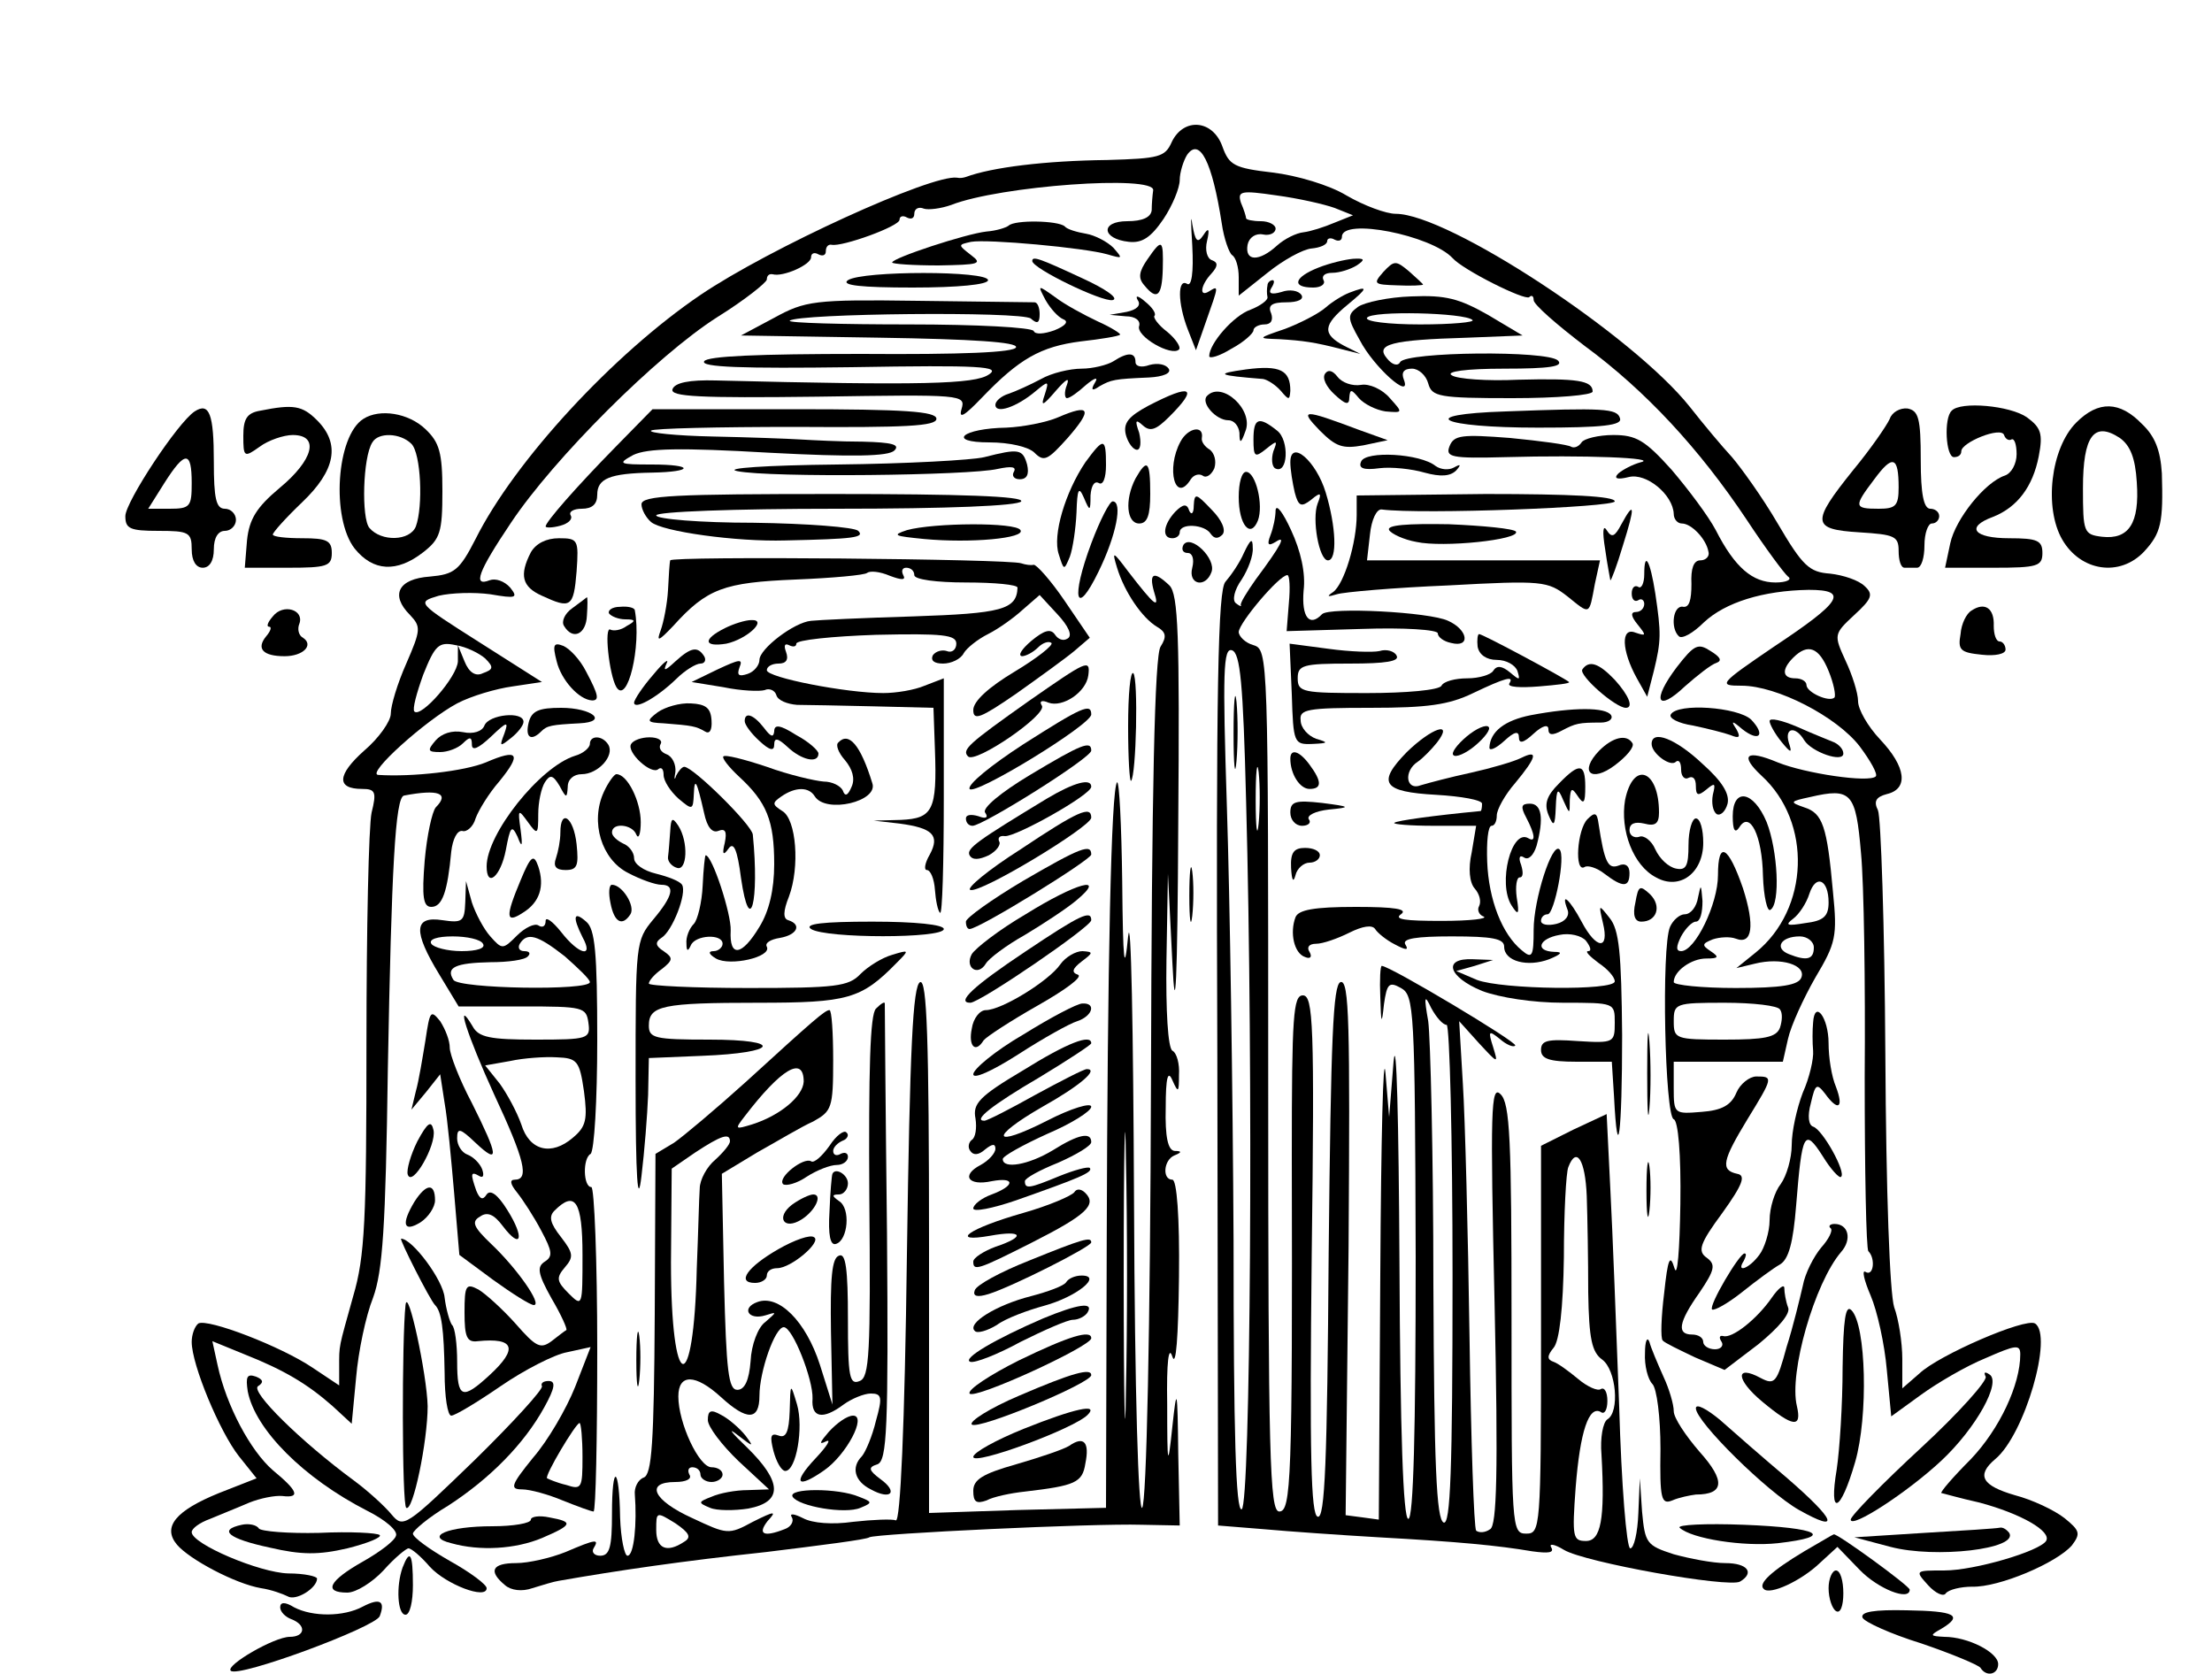 <?xml version="1.0" standalone="no"?>
<!DOCTYPE svg PUBLIC "-//W3C//DTD SVG 20010904//EN"
 "http://www.w3.org/TR/2001/REC-SVG-20010904/DTD/svg10.dtd">
<svg version="1.0" xmlns="http://www.w3.org/2000/svg"
 width="300pt" height="227pt" viewBox="0 0 300 227"
 preserveAspectRatio="xMidYMid meet">
<g transform="translate(0,227) scale(0.1,-0.1)"
fill="#000000" stroke="none">
<path d="M1589 2077 c-9 -20 -17 -22 -87 -24 -85 -1 -157 -10 -192 -23 -3 -1
-8 -2 -12 -1 -34 5 -255 -96 -348 -159 -118 -80 -252 -225 -305 -331 -22 -43
-29 -48 -62 -51 -43 -3 -54 -25 -27 -52 15 -16 15 -20 -5 -66 -12 -27 -21 -57
-21 -68 0 -10 -16 -33 -36 -50 -37 -33 -38 -52 -3 -52 18 0 20 -4 13 -32 -4
-18 -7 -159 -7 -313 0 -239 -2 -289 -18 -343 -20 -72 -19 -65 -19 -97 l0 -24
-36 24 c-43 29 -142 67 -155 60 -5 -4 -9 -15 -9 -25 0 -31 38 -122 64 -155
l24 -30 -51 -20 c-59 -24 -77 -46 -57 -70 17 -20 79 -53 114 -59 14 -2 30 -8
36 -11 11 -7 40 11 40 24 0 3 -17 7 -39 7 -39 1 -131 40 -131 56 0 5 11 13 25
18 14 6 37 15 53 22 15 6 35 10 45 9 25 -3 21 7 -13 35 -30 26 -63 87 -75 143
l-7 32 44 -18 c53 -21 85 -40 119 -70 l26 -24 6 63 c3 35 13 83 23 108 13 36
17 95 20 310 5 272 10 369 22 371 47 9 62 3 43 -16 -5 -6 -12 -38 -15 -72 -4
-50 -2 -63 9 -63 15 0 22 21 27 75 2 17 8 29 15 28 6 -2 15 6 18 17 4 11 18
34 32 50 31 38 26 45 -18 26 -29 -12 -100 -20 -146 -17 -17 1 64 74 107 97 19
10 53 20 75 23 l40 6 -85 54 c-85 54 -85 54 -55 63 17 4 48 5 70 2 35 -6 38
-5 27 9 -8 9 -20 13 -28 10 -23 -9 -16 11 29 78 58 87 198 227 280 279 37 23
67 47 67 51 0 5 3 8 8 7 14 -4 52 13 52 23 0 6 5 7 10 4 6 -3 10 -1 10 4 0 6
3 10 8 9 14 -3 92 25 92 34 0 5 5 6 10 3 6 -3 10 -1 10 5 0 7 6 10 13 7 6 -2
23 0 37 5 66 26 276 41 274 20 -1 -7 -2 -19 -2 -27 -1 -10 -13 -15 -33 -15
-37 0 -35 -24 2 -28 18 -2 30 6 47 31 12 18 22 42 22 53 0 10 5 26 10 34 17
24 34 -9 47 -93 3 -21 10 -40 14 -43 5 -3 9 -16 9 -30 l0 -25 39 31 c21 17 48
32 60 33 11 1 21 5 21 10 0 4 5 5 10 2 6 -3 10 -1 10 4 0 26 121 2 150 -29 14
-16 98 -58 104 -53 3 3 6 2 6 -4 0 -6 31 -33 69 -62 83 -61 156 -140 220 -236
25 -38 51 -73 56 -77 6 -4 -2 -8 -17 -8 -31 0 -55 20 -81 71 -10 19 -37 55
-60 82 -36 40 -48 47 -79 47 -20 0 -40 -5 -43 -10 -4 -6 -10 -8 -14 -6 -4 3
-42 8 -83 12 -65 5 -76 4 -82 -11 -6 -15 2 -17 76 -15 106 3 209 -1 183 -7
-11 -3 -24 -10 -30 -15 -7 -7 -2 -9 14 -5 24 6 60 -24 61 -50 0 -7 5 -13 11
-13 13 0 33 -21 36 -38 2 -6 -3 -12 -11 -12 -9 0 -13 -11 -12 -32 0 -22 -3
-32 -11 -31 -14 3 -18 -29 -6 -40 4 -4 19 4 34 19 29 27 80 43 142 44 55 0 45
-16 -47 -77 -75 -51 -76 -53 -44 -53 48 0 129 -42 160 -82 15 -20 25 -38 22
-41 -9 -9 -96 4 -133 19 -43 18 -52 10 -22 -18 69 -63 65 -181 -8 -240 l-26
-21 25 6 c36 9 70 -2 63 -19 -4 -10 -26 -14 -89 -14 -46 0 -84 4 -84 8 0 15
24 32 44 32 17 0 18 2 6 10 -12 8 -12 10 3 16 9 3 23 4 31 1 23 -9 26 18 10
68 -20 58 -34 66 -34 18 0 -39 -31 -103 -50 -103 -7 0 -7 6 0 20 6 11 15 20
20 20 6 0 9 12 9 28 -2 23 -2 24 -6 5 -2 -13 -10 -23 -18 -23 -7 0 -16 -8 -20
-17 -12 -27 -7 -257 5 -261 6 -2 10 -47 9 -115 -1 -63 -4 -101 -8 -87 -6 20
-9 13 -14 -34 -4 -32 -5 -61 -2 -64 2 -3 23 -13 44 -23 l40 -17 46 35 c28 23
44 42 40 50 -3 8 -5 20 -5 26 0 6 -8 0 -17 -13 -20 -29 -54 -56 -66 -52 -5 1
-6 -2 -2 -8 3 -5 -1 -10 -9 -10 -9 0 -16 5 -16 10 0 6 -7 10 -15 10 -21 0 -19
16 10 57 21 31 22 38 10 47 -13 9 -10 19 21 61 28 39 32 51 20 53 -23 5 -20
18 14 74 35 57 35 58 12 58 -9 0 -22 -10 -27 -22 -7 -17 -20 -24 -47 -26 -37
-3 -38 -3 -38 32 l0 36 74 0 74 0 7 31 c4 18 21 55 37 83 28 47 30 56 24 116
-8 90 -14 107 -39 115 -20 7 -20 8 8 14 56 13 62 6 69 -76 4 -41 6 -178 5
-304 0 -127 2 -233 5 -236 10 -10 7 -35 -4 -28 -5 3 -2 -11 7 -32 9 -21 19
-66 22 -101 l6 -63 40 29 c22 16 61 39 88 50 41 18 47 19 47 5 0 -41 -28 -101
-67 -142 -24 -24 -42 -45 -40 -46 1 0 25 -7 52 -13 56 -15 98 -39 90 -52 -9
-14 -97 -40 -138 -40 -40 0 -40 0 -22 -20 10 -11 21 -16 24 -11 4 5 20 9 36 9
36 -1 114 32 135 56 12 16 11 20 -10 37 -14 11 -44 25 -67 31 -45 13 -53 27
-27 49 40 33 79 168 54 184 -13 8 -131 -43 -157 -68 l-23 -20 0 40 c0 22 -5
54 -11 70 -6 19 -11 155 -12 344 -1 173 -6 321 -10 330 -6 12 -3 18 12 22 30
7 26 37 -9 74 -17 18 -30 41 -30 52 0 11 -8 36 -17 55 -16 35 -16 36 12 62 24
22 26 28 14 39 -8 8 -29 15 -47 17 -28 2 -37 10 -71 68 -21 36 -50 76 -62 90
-13 14 -39 45 -57 68 -77 97 -328 262 -399 262 -13 0 -43 11 -67 25 -23 14
-67 27 -100 31 -52 6 -59 10 -68 35 -13 37 -53 40 -69 6z m221 -89 l25 -10
-25 -10 c-14 -6 -33 -12 -42 -13 -10 -1 -26 -9 -36 -18 -24 -22 -44 -22 -40 1
2 10 11 16 21 14 9 -2 17 2 17 8 0 5 -9 10 -20 10 -11 0 -20 2 -20 4 0 2 -3
12 -7 21 -5 16 0 17 48 10 30 -4 65 -12 79 -17z m-1152 -611 c12 -12 11 -15
-3 -20 -10 -5 -19 1 -25 16 l-9 22 0 -22 c-1 -21 -50 -77 -59 -68 -3 3 3 25
12 50 16 40 21 45 44 40 14 -2 32 -11 40 -18z m1822 -17 c7 -17 10 -33 8 -36
-7 -7 -38 7 -38 17 0 5 -7 9 -15 9 -18 0 -19 12 -3 28 20 20 35 14 48 -18z m0
-314 c0 -19 -7 -25 -32 -28 -24 -4 -28 -3 -16 6 8 6 18 21 22 34 9 27 26 19
26 -12z m-20 -61 c0 -16 -9 -19 -34 -9 -20 8 -11 24 15 24 10 0 19 -7 19 -15z
m-46 -84 c4 -5 3 -16 0 -25 -5 -13 -21 -16 -75 -16 -67 0 -69 1 -69 25 0 24 2
25 69 25 39 0 72 -4 75 -9z"/>
<path d="M1617 1937 c2 -37 -1 -56 -7 -52 -13 8 -13 -26 1 -62 l11 -28 14 40
c17 48 17 48 4 40 -14 -9 -12 8 3 24 9 10 9 15 1 18 -7 2 -10 14 -7 26 4 17 2
19 -5 8 -8 -12 -11 -8 -15 15 -2 16 -2 3 0 -29z"/>
<path d="M1368 1964 c-4 -3 -17 -7 -30 -8 -28 -3 -128 -36 -128 -42 0 -2 28
-4 63 -4 55 1 60 2 44 14 -18 14 -18 14 0 18 22 4 154 -8 185 -17 21 -6 21 -6
8 9 -8 8 -25 17 -37 19 -12 2 -26 6 -29 10 -9 8 -68 9 -76 1z"/>
<path d="M1556 1918 c-11 -16 -13 -25 -4 -35 17 -21 24 -15 25 22 1 41 -1 42
-21 13z"/>
<path d="M1400 1916 c0 -10 95 -56 109 -53 9 2 -9 15 -42 30 -58 27 -67 30
-67 23z"/>
<path d="M1788 1907 c-33 -13 -37 -27 -7 -27 11 0 17 5 14 10 -3 6 2 10 12 10
10 0 25 5 33 10 12 8 11 10 -5 9 -11 -1 -32 -6 -47 -12z"/>
<path d="M1876 1901 c-14 -16 -13 -17 19 -18 19 -1 35 0 35 1 0 1 -9 9 -19 18
-18 15 -20 15 -35 -1z"/>
<path d="M1150 1890 c-10 -7 18 -10 88 -10 61 0 102 4 102 10 0 13 -170 13
-190 0z"/>
<path d="M1719 1883 c-1 -5 -1 -11 0 -16 1 -4 -10 -12 -23 -17 -23 -8 -56 -46
-56 -63 0 -4 14 0 30 10 17 9 30 21 30 25 0 4 7 8 15 8 9 0 12 6 9 15 -5 11 1
15 21 15 15 0 24 4 20 10 -4 6 -16 8 -27 4 -14 -4 -18 -2 -14 5 4 6 5 11 2 11
-3 0 -7 -3 -7 -7z"/>
<path d="M1418 1863 c7 -12 17 -23 24 -26 8 -3 3 -9 -12 -15 -14 -5 -26 -6
-28 -1 -2 5 -78 9 -169 9 -92 0 -164 2 -162 5 11 10 314 13 327 3 9 -8 12 -6
12 6 0 9 -3 16 -7 16 -5 0 -75 1 -158 2 -141 2 -153 0 -195 -23 l-45 -24 188
-3 c127 -2 187 -6 185 -13 -2 -7 -73 -10 -210 -9 -140 0 -209 -3 -213 -10 -5
-8 52 -10 200 -8 176 3 203 1 186 -10 -19 -13 -90 -15 -370 -8 -36 1 -56 -3
-59 -12 -3 -10 36 -12 197 -10 197 3 201 3 195 -17 -4 -14 4 -9 28 16 50 52
79 69 134 76 27 3 51 7 53 9 2 1 -12 10 -30 18 -19 9 -45 23 -58 33 -24 17
-24 17 -13 -4z"/>
<path d="M1830 1873 c-8 -3 -23 -12 -32 -20 -9 -8 -34 -21 -55 -29 -38 -13
-38 -13 -8 -14 32 -2 48 -4 86 -14 l24 -6 -22 11 c-30 16 -29 28 5 56 28 23
28 26 2 16z"/>
<path d="M1543 1863 c5 -7 -1 -13 -15 -16 l-23 -4 22 -2 c13 0 20 -6 18 -13
-5 -14 44 -42 54 -32 3 3 -4 14 -16 24 -12 9 -20 20 -17 22 2 3 -3 11 -13 19
-9 8 -14 9 -10 2z"/>
<path d="M1842 1854 c-15 -11 -15 -15 2 -45 19 -37 71 -83 60 -54 -4 10 0 15
11 15 9 0 19 -9 22 -20 5 -18 14 -20 114 -20 60 0 109 4 109 9 0 15 -21 18
-101 16 -42 -2 -83 1 -90 6 -9 5 19 9 71 9 62 0 81 3 73 11 -14 14 -205 12
-214 -2 -3 -6 -11 -4 -18 5 -16 19 5 25 109 28 l75 3 -47 28 c-39 22 -57 27
-104 25 -31 -1 -63 -8 -72 -14z m155 -18 c4 -3 -28 -6 -71 -6 -43 0 -75 4 -72
9 6 10 133 7 143 -3z"/>
<path d="M1510 1780 c-8 -5 -28 -10 -43 -10 -16 0 -41 -6 -55 -14 -15 -8 -35
-17 -44 -20 -10 -3 -18 -10 -18 -15 0 -13 29 -3 54 18 18 15 19 15 13 -4 -6
-17 -3 -16 15 5 14 16 19 19 15 8 -4 -10 -3 -18 0 -18 4 0 15 8 26 18 12 10
17 11 12 3 -6 -10 -4 -12 6 -5 16 9 20 10 67 12 20 1 31 6 27 12 -4 6 -15 8
-26 5 -11 -4 -19 -2 -19 4 0 13 -10 14 -30 1z"/>
<path d="M1690 1769 c-43 -6 -39 -8 23 -13 6 -1 17 -8 24 -16 11 -13 12 -13
13 0 0 28 -14 35 -60 29z"/>
<path d="M1797 1763 c-4 -6 2 -18 13 -28 15 -14 20 -15 20 -4 1 12 3 11 13 -1
7 -8 23 -16 36 -18 24 -2 24 -2 6 18 -10 12 -28 20 -39 18 -12 -2 -26 3 -32
11 -7 9 -13 10 -17 4z"/>
<path d="M1558 1720 c-28 -15 -35 -24 -31 -40 3 -11 10 -20 15 -20 5 0 6 10 3
23 -6 17 -5 19 5 10 10 -9 18 -6 36 12 40 40 30 45 -28 15z"/>
<path d="M1637 1733 c-9 -9 12 -33 29 -33 8 0 14 -8 15 -17 0 -15 2 -15 8 2
12 29 -32 69 -52 48z"/>
<path d="M264 1712 c-23 -15 -94 -123 -94 -142 0 -17 6 -20 45 -20 41 0 45 -2
45 -25 0 -16 6 -25 15 -25 9 0 15 9 15 25 0 16 6 25 15 25 8 0 15 7 15 15 0 8
-7 15 -15 15 -12 0 -15 14 -15 64 0 64 -6 81 -26 68z m-4 -97 c0 -32 -2 -35
-30 -35 l-29 0 22 35 c28 44 37 44 37 0z"/>
<path d="M353 1713 c-18 -3 -23 -11 -23 -34 0 -29 1 -30 22 -15 12 9 33 16 45
16 37 0 28 -34 -18 -72 -31 -26 -41 -42 -44 -71 l-3 -37 59 0 c52 0 59 2 59
20 0 17 -7 20 -40 20 -22 0 -40 2 -40 5 0 3 18 23 40 44 45 43 52 79 20 111
-20 20 -32 22 -77 13z"/>
<path d="M835 1664 c-54 -55 -95 -102 -95 -108 0 -2 9 -2 20 1 11 3 17 9 14
14 -3 5 4 9 15 9 14 0 21 6 21 19 0 22 17 29 74 30 57 1 58 11 0 11 -45 0 -47
1 -25 13 19 9 63 10 184 3 114 -6 162 -5 170 3 8 8 -3 11 -43 12 -30 0 -68 2
-85 3 -16 1 -70 3 -119 4 -49 1 -87 5 -83 8 3 3 91 5 196 5 149 -1 191 1 191
11 0 10 -43 13 -192 13 l-193 0 -50 -51z"/>
<path d="M1435 1704 c-16 -7 -48 -13 -70 -14 -60 -1 -82 -20 -23 -20 27 0 53
-6 61 -14 13 -13 18 -10 45 20 34 39 31 47 -13 28z"/>
<path d="M2042 1712 c-125 -4 -90 -22 44 -22 88 0 115 3 111 13 -4 13 -22 14
-155 9z"/>
<path d="M2563 1702 c-4 -9 -26 -41 -50 -70 -57 -71 -56 -80 9 -84 47 -3 53
-5 53 -25 0 -13 3 -23 8 -23 4 0 12 0 17 0 6 0 10 14 10 30 0 17 5 30 10 30 6
0 10 5 10 10 0 6 -6 10 -12 10 -9 0 -13 20 -13 66 0 57 -3 67 -18 70 -10 1
-21 -5 -24 -14z m12 -93 c0 -25 -4 -29 -27 -29 -34 0 -34 3 -6 40 25 34 33 31
33 -11z"/>
<path d="M2647 1713 c-11 -10 -8 -63 3 -63 6 0 10 3 10 8 0 12 54 34 58 22 2
-6 7 -8 10 -6 4 2 7 -7 7 -20 0 -13 -7 -26 -16 -29 -27 -9 -67 -59 -74 -92
l-7 -33 66 0 c59 0 66 2 66 20 0 17 -7 20 -45 20 -48 0 -60 15 -22 29 33 13
54 41 62 82 6 31 3 39 -16 53 -23 16 -90 22 -102 9z"/>
<path d="M2816 1697 c-35 -35 -44 -116 -19 -159 25 -43 78 -51 111 -16 23 25
26 39 24 106 -2 31 -9 50 -27 67 -30 31 -59 32 -89 2z m82 -81 c4 -56 -11 -78
-47 -74 -25 3 -26 6 -26 66 0 71 15 91 50 68 14 -10 21 -27 23 -60z"/>
<path d="M493 1702 c-37 -23 -44 -135 -12 -176 25 -31 57 -33 93 -5 23 18 26
27 26 83 0 52 -4 66 -23 84 -23 22 -62 28 -84 14z m65 -34 c13 -13 16 -85 6
-112 -8 -20 -47 -21 -63 -2 -11 13 -9 96 4 116 8 14 38 13 53 -2z"/>
<path d="M1790 1686 c22 -22 31 -25 59 -20 l33 7 -39 14 c-77 29 -81 28 -53
-1z"/>
<path d="M1700 1674 c0 -24 2 -25 17 -13 15 12 16 12 10 -3 -3 -10 -2 -20 2
-23 18 -10 20 38 3 51 -25 20 -32 17 -32 -12z"/>
<path d="M1601 1671 c-20 -37 -7 -85 14 -51 4 6 11 8 16 5 5 -4 12 1 16 10 3
10 0 20 -6 25 -7 4 -12 11 -11 16 3 18 -19 14 -29 -5z"/>
<path d="M1472 1643 c-27 -40 -45 -99 -36 -125 7 -22 7 -22 15 -3 4 11 8 38 9
60 1 32 3 36 10 20 8 -19 9 -19 9 3 1 13 5 20 11 17 6 -4 10 7 10 24 0 38 -3
38 -28 4z"/>
<path d="M1335 1650 c-16 -4 -106 -9 -200 -10 -95 -1 -155 -5 -135 -9 44 -9
315 -6 353 3 19 4 26 3 22 -4 -3 -5 0 -10 8 -10 10 0 13 7 10 20 -6 21 -11 22
-58 10z"/>
<path d="M1750 1643 c0 -10 3 -28 6 -41 5 -19 9 -20 22 -10 13 11 15 10 9 -5
-8 -21 2 -77 14 -77 13 0 11 46 -3 92 -13 43 -48 73 -48 41z"/>
<path d="M1846 1644 c-4 -9 3 -12 25 -9 16 2 44 -1 61 -6 22 -6 35 -5 43 3 7
8 6 9 -3 4 -7 -4 -18 -3 -25 2 -21 17 -95 21 -101 6z"/>
<path d="M1540 1621 c-15 -29 -12 -61 5 -61 11 0 15 11 15 40 0 45 -4 49 -20
21z"/>
<path d="M1680 1596 c0 -38 16 -57 26 -32 8 21 -3 66 -16 66 -6 0 -10 -15 -10
-34z"/>
<path d="M870 1586 c0 -7 6 -18 13 -24 15 -13 116 -27 182 -25 94 2 108 4 99
13 -5 5 -69 10 -142 11 -72 0 -132 5 -132 10 0 5 105 9 244 9 153 0 247 4 251
10 4 7 -83 10 -254 10 -215 0 -261 -2 -261 -14z"/>
<path d="M1619 1584 c0 -10 -3 -13 -6 -7 -3 10 -8 10 -19 -1 -16 -17 -19 -36
-4 -36 6 0 10 4 10 8 0 13 34 11 42 -2 5 -7 10 -7 16 -1 5 6 -1 20 -15 34 -21
22 -23 23 -24 5z"/>
<path d="M1840 1572 c0 -38 -17 -94 -32 -105 -9 -6 -8 -7 5 -3 9 3 78 9 151
12 128 7 135 6 162 -15 31 -25 29 -26 37 17 l7 32 -158 0 -158 0 4 35 c2 20 9
35 16 34 54 -7 316 3 316 11 0 7 -60 10 -175 10 l-175 -2 0 -26z"/>
<path d="M1480 1533 c-28 -75 -21 -102 10 -38 24 49 33 95 19 95 -4 0 -17 -25
-29 -57z"/>
<path d="M1730 1578 c0 -9 -3 -24 -7 -34 -5 -13 -3 -15 7 -9 15 10 8 -4 -27
-51 -12 -17 -22 -33 -20 -35 1 -2 -2 -1 -7 3 -5 4 -2 18 8 32 9 14 16 33 15
43 0 14 -3 12 -12 -7 -6 -14 -18 -31 -25 -39 -10 -11 -13 -136 -11 -646 l1
-634 62 -5 c33 -3 104 -8 156 -11 108 -6 161 -11 208 -19 22 -3 30 -2 26 5 -4
6 4 5 17 -3 28 -17 224 -52 239 -43 20 12 10 25 -20 25 -17 0 -48 6 -70 12
-37 12 -39 15 -43 58 l-3 45 -2 -47 c-1 -27 -6 -48 -11 -48 -5 0 -12 87 -15
192 -4 106 -9 239 -12 295 l-5 102 -45 -21 -44 -22 0 -263 c0 -256 -1 -263
-20 -263 -20 0 -20 7 -20 291 0 243 -2 293 -15 305 -13 13 -14 -20 -8 -284 5
-230 3 -301 -6 -306 -7 -5 -15 -5 -19 -2 -3 4 -7 122 -9 264 -2 141 -6 295 -9
342 l-5 85 27 -30 c26 -28 26 -28 19 -5 -7 22 -6 23 9 11 9 -8 19 -12 21 -9 4
4 -170 108 -181 108 -2 0 -3 -19 -2 -42 1 -37 2 -39 5 -10 4 28 7 31 23 22 18
-10 19 -28 20 -365 0 -236 -3 -355 -10 -355 -7 0 -11 119 -12 348 -1 191 -4
313 -8 272 l-6 -75 -5 60 c-3 33 -6 -90 -7 -273 l-2 -333 -22 3 -23 3 4 364
c2 301 1 363 -11 359 -10 -4 -13 -74 -16 -367 -2 -283 -5 -362 -15 -358 -9 3
-11 82 -8 355 4 313 2 352 -12 352 -13 0 -15 -27 -15 -217 1 -441 -1 -483 -17
-483 -13 0 -15 72 -15 584 0 576 0 585 -20 591 -11 3 -20 12 -20 18 1 13 55
77 66 77 3 0 4 -17 2 -38 l-3 -38 102 3 c57 2 103 -1 103 -6 0 -5 8 -11 18
-13 27 -7 23 18 -4 30 -25 12 -161 19 -171 9 -17 -18 -28 -4 -25 32 3 24 -4
54 -17 82 -11 24 -20 36 -21 27z m-40 -394 c10 -367 6 -957 -6 -961 -8 -3 -11
104 -11 364 -1 202 -5 466 -9 587 -6 186 -5 218 7 214 11 -4 15 -44 19 -204z
m17 -31 c-2 -21 -4 -6 -4 32 0 39 2 55 4 38 2 -18 2 -50 0 -70z m255 -273 c4
0 8 -153 8 -340 0 -267 -3 -338 -12 -335 -10 4 -13 79 -14 323 0 174 -4 335
-7 357 -6 34 -5 37 4 18 7 -13 16 -23 21 -23z m190 -232 c1 -29 2 -88 2 -131
1 -63 5 -81 19 -91 19 -14 24 -71 7 -81 -6 -4 -10 -25 -8 -48 5 -88 -1 -117
-21 -117 -18 0 -19 5 -14 73 6 76 18 111 34 102 5 -4 9 3 9 15 0 12 -4 19 -9
16 -4 -3 -18 3 -31 14 -12 10 -27 21 -33 23 -9 3 -9 8 0 19 8 9 13 54 14 123
0 60 3 115 6 122 11 29 23 10 25 -39z"/>
<path d="M1673 1275 c0 -44 2 -61 4 -37 2 23 2 59 0 80 -2 20 -4 1 -4 -43z"/>
<path d="M2199 1559 c-9 -17 -13 -19 -20 -8 -5 8 -6 -2 -2 -26 3 -22 7 -41 7
-42 1 -1 9 20 17 47 17 54 16 62 -2 29z"/>
<path d="M1230 1551 c-21 -7 -17 -8 23 -12 64 -6 138 1 131 12 -6 11 -118 10
-154 0z"/>
<path d="M1884 1551 c3 -5 20 -13 37 -16 36 -8 141 3 135 14 -3 4 -44 8 -91
10 -56 1 -85 -1 -81 -8z"/>
<path d="M720 1521 c-16 -31 -12 -47 15 -59 39 -18 43 -16 47 33 3 43 2 45
-24 45 -17 0 -31 -7 -38 -19z"/>
<path d="M1605 1531 c-3 -6 -1 -11 6 -11 6 0 9 -8 6 -20 -6 -23 18 -28 26 -6
7 18 -28 52 -38 37z"/>
<path d="M909 1510 c-1 -3 -2 -21 -3 -40 -1 -19 -6 -44 -10 -55 -6 -16 -3 -15
17 6 46 51 69 59 166 63 50 2 94 6 97 9 4 3 17 2 31 -4 16 -6 22 -6 18 1 -3 6
-1 10 4 10 6 0 11 -4 11 -10 0 -6 30 -10 70 -10 39 0 70 -3 70 -7 -1 -30 -22
-35 -141 -39 -68 -2 -131 -5 -139 -6 -23 -2 -70 -38 -70 -53 0 -7 -7 -16 -16
-19 -12 -4 -15 -2 -11 9 5 12 0 11 -30 -3 l-35 -17 43 -7 c24 -5 49 -6 56 -4
6 3 14 0 16 -7 2 -7 15 -12 28 -13 13 0 60 -1 104 -2 l81 -2 2 -57 c3 -82 -3
-93 -46 -95 l-37 -1 35 -4 c45 -6 55 -16 41 -42 -7 -12 -8 -21 -4 -21 5 0 10
-12 11 -27 1 -14 4 -29 7 -31 3 -3 5 67 5 156 l0 162 -26 -10 c-14 -6 -39 -10
-56 -10 -50 0 -158 21 -158 31 0 5 7 9 16 9 10 0 14 5 10 16 -3 8 -2 12 4 9 6
-3 10 -2 10 2 0 5 49 10 108 12 91 2 109 0 109 -12 0 -8 -6 -13 -13 -10 -6 2
-15 0 -19 -6 -3 -7 2 -11 14 -11 11 0 24 6 28 14 4 7 19 19 33 26 14 7 35 22
47 33 l23 20 24 -26 c15 -16 21 -29 14 -33 -6 -4 -13 -1 -17 5 -6 9 -15 6 -32
-8 -13 -11 -19 -20 -13 -21 5 0 15 5 22 12 6 6 14 9 18 6 3 -3 -20 -21 -50
-39 -35 -21 -56 -40 -56 -52 0 -15 10 -11 58 22 31 22 67 48 79 58 l21 18 -34
50 c-19 28 -38 49 -42 49 -4 -1 -11 0 -17 2 -16 6 -475 10 -476 4z"/>
<path d="M1515 1500 c10 -33 34 -68 54 -80 12 -7 14 -13 5 -27 -8 -12 -12
-194 -13 -588 -1 -338 -6 -574 -12 -580 -5 -5 -10 151 -11 415 -1 234 -4 396
-8 360 -5 -52 -7 -37 -8 74 -1 77 -4 137 -7 135 -8 -9 -13 -245 -14 -619 l-1
-365 -120 -3 -120 -4 0 362 c0 285 -3 361 -12 358 -10 -4 -14 -90 -18 -369 -3
-236 -9 -363 -15 -361 -5 2 -31 1 -58 -2 -28 -4 -55 -2 -68 5 -12 6 -19 7 -15
1 3 -5 -1 -13 -10 -16 -28 -11 -37 -7 -23 11 13 14 10 14 -20 -1 -33 -18 -35
-17 -82 5 -53 24 -65 49 -23 49 14 0 23 4 19 10 -3 6 -1 10 4 10 6 0 11 -4 11
-10 0 -5 7 -10 15 -10 8 0 15 5 15 10 0 6 -7 10 -15 10 -17 0 -45 60 -45 96 0
31 23 31 58 -1 35 -32 52 -32 52 2 0 33 21 93 33 93 12 0 40 -71 39 -97 -2
-26 14 -29 42 -8 11 8 28 15 37 15 15 0 16 -5 7 -37 -5 -21 -14 -42 -19 -48
-15 -15 -10 -34 12 -45 27 -15 38 -4 13 14 -16 12 -17 16 -4 20 13 5 15 48 13
313 -2 169 -3 309 -3 312 0 3 -5 0 -12 -7 -8 -8 -10 -81 -9 -255 2 -214 0
-245 -13 -250 -14 -6 -16 6 -16 84 0 68 -3 90 -12 86 -10 -3 -12 -31 -11 -103
l2 -99 -17 54 c-19 59 -56 96 -85 85 -22 -8 -12 -25 11 -18 16 5 16 5 0 -9
-10 -7 -19 -31 -20 -53 -2 -26 -8 -39 -18 -39 -12 0 -15 25 -18 146 l-3 147
48 29 c27 15 60 35 76 42 25 14 27 18 27 83 0 37 -2 68 -5 68 -6 0 -21 -13
-113 -97 -41 -37 -85 -74 -98 -83 l-25 -15 -1 -217 c-1 -176 -4 -218 -15 -222
-8 -3 -13 -14 -12 -23 3 -39 -1 -83 -10 -83 -4 0 -9 23 -10 52 -1 70 -11 75
-11 5 0 -45 -3 -57 -16 -57 -8 0 -12 5 -9 10 8 13 4 13 -38 -5 -20 -8 -50 -15
-67 -15 -33 0 -38 -11 -15 -30 8 -7 23 -9 37 -4 13 4 29 9 36 10 80 14 169 27
281 39 73 9 137 17 140 20 10 5 303 19 369 17 l52 -1 -2 97 c-1 90 -2 93 -8
37 -6 -57 -7 -55 -7 30 -1 58 2 81 7 65 5 -15 8 26 9 108 1 82 -3 132 -9 132
-14 0 -12 27 3 33 10 4 10 6 0 6 -9 1 -13 19 -12 59 0 41 3 51 9 37 8 -18 9
-17 9 7 1 15 -3 30 -9 33 -6 4 -9 54 -8 123 l2 117 6 -120 c4 -85 7 -29 8 188
2 256 0 311 -12 323 -21 20 -28 17 -21 -8 8 -25 2 -21 -35 27 -21 28 -22 28
-15 5z m12 -1117 c-1 -87 -3 -16 -3 157 0 173 2 244 3 158 2 -87 2 -229 0
-315z m-437 420 c-1 -20 -32 -46 -70 -58 -23 -7 -24 -7 -10 11 49 64 80 83 80
47z m-100 -81 c0 -4 -9 -15 -20 -25 -11 -9 -21 -27 -21 -39 -1 -13 -2 -61 -4
-108 -4 -178 -35 -171 -35 8 l1 127 32 22 c35 23 47 27 47 15z m-62 -543 c-24
-16 -38 -9 -38 16 0 25 0 25 26 9 19 -13 22 -19 12 -25z"/>
<path d="M2230 1491 c0 -12 -4 -20 -8 -17 -5 3 -9 -1 -9 -9 0 -8 4 -12 9 -9 4
3 8 0 8 -5 0 -6 -5 -11 -11 -11 -8 0 -7 -6 2 -17 12 -15 12 -16 -3 -11 -20 8
-19 -24 2 -62 l14 -25 9 35 c10 41 10 51 2 105 -7 45 -15 59 -15 26z"/>
<path d="M776 1445 c-10 -7 -15 -18 -11 -24 12 -20 30 -11 31 14 1 14 1 25 0
25 0 0 -9 -7 -20 -15z"/>
<path d="M370 1434 c-7 -8 -9 -14 -5 -14 4 0 2 -6 -4 -13 -14 -17 -4 -27 25
-27 25 0 40 15 25 25 -6 3 -8 12 -5 19 7 19 -22 28 -36 10z"/>
<path d="M826 1438 c3 -4 13 -8 22 -8 14 0 15 -2 2 -9 -8 -6 -18 -7 -22 -5 -9
6 -2 -61 8 -78 15 -24 34 55 25 104 0 4 -10 6 -20 5 -11 0 -17 -5 -15 -9z"/>
<path d="M2674 1442 c-7 -4 -14 -18 -15 -32 -4 -22 0 -25 29 -28 18 -2 32 1
32 7 0 6 -4 11 -8 11 -5 0 -8 10 -8 21 1 24 -12 33 -30 21z"/>
<path d="M983 1418 c-30 -15 -29 -26 2 -21 28 6 57 33 34 32 -8 0 -24 -5 -36
-11z"/>
<path d="M2004 1393 c2 -11 12 -18 26 -18 13 0 25 -7 28 -15 4 -13 3 -13 -10
-2 -11 9 -18 10 -23 2 -3 -5 -19 -10 -35 -10 -16 0 -32 -4 -35 -10 -3 -6 -48
-10 -101 -10 -87 0 -94 1 -94 20 0 18 7 20 71 20 48 0 68 3 63 11 -3 6 -14 9
-23 6 -9 -2 -40 -1 -69 3 l-53 7 3 -69 c2 -66 3 -68 28 -67 22 1 22 2 5 7 -11
4 -21 15 -21 25 -2 15 9 17 95 17 77 0 106 4 139 20 44 21 56 24 49 13 -3 -5
15 -6 40 -4 24 2 43 4 41 6 -7 6 -117 65 -122 65 -2 0 -3 -8 -2 -17z"/>
<path d="M755 1373 c6 -25 30 -52 48 -53 10 0 9 7 -8 39 -8 16 -22 31 -31 35
-13 5 -15 2 -9 -21z"/>
<path d="M2274 1365 c-34 -45 -27 -62 11 -26 17 15 36 30 43 32 8 3 5 8 -8 16
-17 11 -22 9 -46 -22z"/>
<path d="M916 1373 c-14 -13 -17 -14 -12 -3 4 8 -4 2 -18 -15 -14 -16 -26 -34
-26 -38 0 -10 30 6 57 32 12 12 27 21 33 21 6 0 8 5 5 10 -9 14 -18 12 -39 -7z"/>
<path d="M1395 1319 c-82 -58 -91 -66 -82 -75 10 -10 108 57 100 69 -4 6 0 8
9 4 19 -7 51 14 54 37 3 23 -2 20 -81 -35z"/>
<path d="M2146 1362 c-5 -8 45 -52 59 -52 11 0 4 17 -15 38 -22 23 -35 27 -44
14z"/>
<path d="M1530 1285 c0 -43 2 -76 4 -74 7 7 10 139 3 146 -4 3 -7 -29 -7 -72z"/>
<path d="M892 1304 c-16 -12 -15 -14 8 -15 39 -3 44 -4 56 -11 6 -4 10 1 9 15
-1 17 -8 22 -28 23 -15 1 -35 -5 -45 -12z"/>
<path d="M717 1290 c-5 -20 3 -26 17 -12 8 8 14 9 52 11 40 2 17 21 -25 21
-30 0 -40 -4 -44 -20z"/>
<path d="M1387 1260 c-43 -28 -75 -54 -72 -60 6 -10 165 87 165 101 0 16 -13
10 -93 -41z"/>
<path d="M2076 1300 c-35 -7 -55 -22 -56 -44 0 -5 9 -1 20 9 14 13 20 14 20 5
0 -9 6 -8 20 5 12 11 20 13 20 6 0 -8 5 -9 18 -2 19 10 23 11 53 11 11 0 17 5
14 10 -7 11 -51 11 -109 0z"/>
<path d="M2266 1301 c-3 -5 10 -12 30 -15 19 -4 43 -10 51 -13 12 -5 14 -3 8
8 -8 12 -6 12 8 0 23 -18 32 -8 12 13 -18 17 -100 23 -109 7z"/>
<path d="M657 1286 c-3 -8 -15 -12 -29 -9 -15 3 -29 -2 -37 -11 -12 -14 -11
-16 6 -16 10 0 24 5 31 12 9 9 12 9 12 -2 0 -9 9 -5 26 11 22 21 24 21 18 4
-7 -18 -6 -18 9 -6 9 7 17 17 17 22 0 15 -47 10 -53 -5z"/>
<path d="M1010 1292 c0 -5 9 -17 20 -27 14 -13 20 -14 20 -5 0 10 5 9 18 -3
19 -18 42 -23 42 -9 0 4 -13 16 -30 25 -22 14 -30 15 -30 5 -1 -9 -5 -7 -14 5
-14 18 -26 22 -26 9z"/>
<path d="M2400 1292 c0 -4 7 -17 16 -28 13 -16 15 -16 10 -1 -6 20 9 23 21 3
10 -16 53 -31 53 -18 0 6 -6 12 -12 15 -7 3 -30 12 -50 21 -21 9 -38 13 -38 8z"/>
<path d="M1989 1271 c-13 -11 -21 -22 -18 -25 3 -4 17 2 30 13 13 11 21 22 18
25 -3 4 -17 -2 -30 -13z"/>
<path d="M1908 1250 c-41 -42 -33 -54 40 -58 34 -2 62 -7 62 -12 0 -6 -1 -10
-2 -10 -63 -6 -114 -13 -117 -16 -2 -2 22 -4 53 -4 l58 0 -6 -36 c-5 -22 -3
-41 4 -49 7 -8 9 -18 6 -24 -3 -5 0 -12 6 -14 7 -3 -18 -6 -57 -6 -49 0 -65 2
-55 9 10 7 -8 10 -61 10 -57 0 -78 -4 -82 -14 -8 -21 -2 -49 13 -54 7 -3 10 0
6 7 -4 6 -1 11 9 11 9 0 29 7 45 15 18 9 31 11 35 5 3 -5 15 -15 27 -21 15 -8
19 -8 14 0 -5 8 15 11 63 11 55 0 71 -3 71 -14 0 -20 32 -28 61 -17 17 7 19
10 7 10 -27 1 -21 18 7 23 14 3 30 -1 36 -8 6 -8 8 -14 3 -14 -5 0 2 -7 14
-16 12 -8 22 -19 22 -25 0 -13 -153 -11 -187 2 l-28 12 25 7 25 8 -27 1 c-42
2 -34 -24 12 -43 24 -9 69 -16 110 -16 70 0 70 0 70 -27 0 -27 -1 -28 -50 -25
-41 3 -50 1 -50 -12 0 -12 11 -16 48 -16 l48 0 3 -47 c5 -98 11 -51 11 83 -1
112 -4 143 -17 159 -15 19 -15 19 -9 -7 9 -37 -9 -36 -29 2 -16 30 -29 42 -19
16 3 -8 -3 -16 -15 -19 -12 -3 -21 -1 -21 4 0 5 4 9 9 9 9 0 25 80 16 88 -10
10 -35 -68 -35 -109 0 -36 -2 -40 -16 -28 -27 22 -45 69 -47 120 -1 27 1 49 6
49 4 0 7 6 7 14 0 8 11 28 25 44 29 35 32 46 8 34 -10 -5 -41 -14 -68 -20 -28
-6 -58 -14 -68 -17 -20 -8 -24 19 -4 32 6 4 18 16 26 26 23 30 -7 20 -41 -13z"/>
<path d="M800 1261 c0 -5 -9 -13 -20 -16 -48 -15 -120 -106 -120 -150 0 -30
19 -14 26 22 6 32 8 35 16 18 6 -16 7 -13 4 10 -4 28 -3 28 10 10 13 -18 14
-17 14 11 0 16 4 35 9 43 7 11 11 10 20 -5 9 -17 10 -17 11 -1 0 10 8 17 19
17 22 0 45 25 36 40 -8 13 -25 13 -25 1z"/>
<path d="M856 1261 c-7 -11 28 -43 37 -34 4 3 7 0 7 -8 0 -8 9 -22 20 -32 19
-16 20 -16 21 6 1 24 4 18 14 -26 4 -19 11 -27 19 -24 10 4 12 -1 9 -16 -4
-16 -2 -18 5 -8 7 10 12 -1 17 -40 12 -82 25 -32 16 59 -1 13 -81 92 -93 92
-3 0 -8 -6 -11 -12 -2 -7 -3 -5 -1 5 1 10 -4 21 -12 24 -8 3 -11 9 -8 14 3 5
-4 9 -15 9 -11 0 -22 -4 -25 -9z"/>
<path d="M1137 1263 c-4 -3 0 -14 9 -24 10 -12 14 -25 9 -36 -5 -12 -9 -14
-12 -5 -3 6 -14 12 -26 12 -12 1 -47 9 -77 20 -30 10 -57 17 -59 14 -2 -2 7
-14 21 -27 38 -35 48 -60 48 -119 0 -35 -7 -64 -20 -85 -24 -40 -41 -42 -39
-5 1 22 -25 102 -34 102 -1 0 -3 -19 -4 -41 -1 -23 -7 -47 -12 -52 -6 -6 -11
-18 -10 -27 0 -10 2 -11 6 -2 6 14 43 16 43 2 0 -5 -6 -10 -12 -10 -8 0 -7 -4
3 -10 19 -11 76 2 69 16 -3 5 5 10 18 12 23 4 30 18 11 24 -7 2 -7 12 1 32 15
40 10 105 -9 116 -14 9 -14 11 -1 20 19 13 37 13 45 0 15 -24 87 -7 78 18 -16
52 -32 70 -46 55z"/>
<path d="M2169 1252 c-28 -29 -11 -44 21 -20 16 12 27 25 24 30 -8 13 -27 8
-45 -10z"/>
<path d="M2240 1261 c0 -13 26 -32 33 -24 4 3 7 -1 7 -11 0 -9 5 -14 10 -11 6
3 10 -1 10 -11 0 -13 3 -14 14 -5 12 10 13 9 9 -7 -2 -11 0 -22 5 -26 5 -3 12
3 15 14 3 13 -7 30 -34 54 -36 34 -69 47 -69 27z"/>
<path d="M1397 1219 c-40 -24 -65 -45 -61 -51 5 -7 1 -9 -9 -5 -10 3 -17 2
-17 -3 0 -6 4 -10 9 -10 14 0 161 92 161 102 0 14 -13 9 -83 -33z"/>
<path d="M1750 1241 c0 -21 13 -41 26 -41 17 0 17 10 0 33 -14 19 -26 22 -26
8z"/>
<path d="M2114 1207 c-16 -16 -20 -27 -14 -42 7 -17 9 -16 10 10 1 26 3 27 10
10 9 -20 9 -20 9 0 1 17 3 17 11 5 8 -12 10 -9 10 13 0 32 -8 33 -36 4z"/>
<path d="M819 1196 c-19 -41 -3 -92 33 -110 17 -9 37 -16 45 -16 19 0 16 -15
-11 -47 -24 -29 -24 -32 -24 -218 0 -135 3 -173 8 -130 4 33 8 83 9 110 l1 50
72 3 c104 4 112 22 10 22 -74 0 -82 2 -82 19 0 27 18 31 148 31 122 0 140 5
188 54 18 18 17 18 -6 11 -14 -4 -33 -16 -43 -26 -16 -17 -34 -19 -152 -19
-74 0 -135 3 -135 6 0 4 8 13 18 20 15 12 15 15 2 24 -11 7 -12 12 -3 18 15 9
35 61 28 72 -3 5 -19 11 -35 15 -17 4 -30 13 -30 21 0 8 -7 17 -15 20 -8 4
-15 10 -15 15 0 14 28 11 33 -3 3 -7 6 1 6 17 0 28 -18 65 -33 65 -3 0 -11
-11 -17 -24z"/>
<path d="M2204 1185 c-7 -41 11 -89 42 -105 32 -18 64 6 64 47 0 18 -4 33 -10
33 -5 0 -10 -16 -10 -36 0 -28 -3 -35 -17 -32 -10 2 -22 13 -28 26 -5 12 -16
20 -22 17 -7 -2 -13 2 -13 9 0 9 7 12 20 9 15 -4 20 0 20 15 0 58 -35 71 -46
17z"/>
<path d="M1420 1187 c-94 -57 -110 -68 -105 -77 4 -7 13 -6 26 0 11 6 17 15
14 19 -2 5 1 8 8 7 15 -1 117 56 117 67 0 12 -23 6 -60 -16z"/>
<path d="M1750 1168 c0 -10 7 -18 16 -18 8 0 13 4 9 9 -3 5 9 11 27 13 31 3
30 4 -9 9 -36 4 -43 2 -43 -13z"/>
<path d="M2350 1163 c0 -19 3 -24 9 -15 14 23 31 -11 32 -66 1 -29 6 -49 10
-46 14 8 10 81 -5 119 -18 43 -46 47 -46 8z"/>
<path d="M2070 1161 c12 -23 13 -34 3 -28 -23 14 -42 -61 -23 -91 9 -14 11
-13 7 11 -2 15 0 27 4 27 5 0 5 7 2 17 -4 10 -2 14 4 10 6 -4 13 3 17 16 10
37 7 57 -9 57 -12 0 -13 -4 -5 -19z"/>
<path d="M1384 1118 c-44 -28 -74 -53 -68 -55 14 -5 164 86 164 98 0 17 -18 9
-96 -43z"/>
<path d="M2153 1159 c-14 -14 -18 -73 -4 -65 4 3 17 -1 27 -9 25 -19 34 -19
34 1 0 10 -6 14 -15 10 -14 -5 -19 4 -27 57 -2 15 -5 16 -15 6z"/>
<path d="M760 1141 c0 -11 -3 -26 -6 -35 -4 -11 0 -16 13 -16 16 0 18 6 15 35
-4 37 -22 49 -22 16z"/>
<path d="M909 1143 c-1 -13 -2 -28 -3 -35 -1 -6 5 -13 12 -15 14 -5 16 35 2
57 -8 12 -10 11 -11 -7z"/>
<path d="M1387 1075 c-42 -25 -77 -50 -77 -55 0 -6 2 -10 5 -10 13 0 165 94
165 101 0 15 -14 10 -93 -36z"/>
<path d="M1751 1093 c1 -17 3 -21 6 -10 2 9 11 17 19 17 8 0 14 5 14 10 0 6
-9 10 -20 10 -15 0 -20 -6 -19 -27z"/>
<path d="M706 1076 c-21 -50 -20 -59 3 -44 23 14 30 36 21 63 -6 17 -10 15
-24 -19z"/>
<path d="M1613 1055 c0 -33 2 -45 4 -27 2 18 2 45 0 60 -2 15 -4 0 -4 -33z"/>
<path d="M631 1046 c-1 -26 -4 -28 -31 -24 -39 6 -40 -15 -4 -74 l26 -43 87 0
c82 0 86 -1 89 -22 3 -22 0 -23 -72 -23 -61 0 -77 3 -85 18 -25 42 -7 -13 29
-92 42 -90 48 -116 28 -116 -7 0 -6 -6 3 -17 8 -10 23 -33 33 -52 15 -28 16
-35 5 -42 -11 -7 -10 -16 9 -50 13 -22 22 -42 20 -43 -2 -1 -11 -8 -20 -15
-15 -11 -21 -8 -49 24 -17 19 -40 40 -50 46 -17 9 -19 6 -19 -31 0 -33 3 -41
18 -39 50 5 55 -10 16 -46 -37 -34 -44 -32 -44 18 0 24 -3 47 -7 50 -3 4 -8
21 -10 37 -2 24 -44 80 -59 80 -3 0 39 -83 46 -90 9 -9 12 -33 13 -92 0 -32 4
-58 9 -58 5 0 35 18 67 40 32 22 73 43 90 46 l32 7 -21 -54 c-12 -30 -37 -73
-57 -96 -30 -37 -32 -43 -15 -43 11 0 36 -7 55 -15 20 -8 39 -15 42 -15 3 0 5
99 5 220 0 121 -4 220 -8 220 -11 0 -12 39 -1 45 5 4 9 73 9 154 0 120 -3 151
-15 161 -17 15 -19 7 -5 -21 16 -29 -5 -24 -29 7 -12 15 -21 21 -21 15 0 -7
-4 -10 -10 -6 -5 3 -18 -3 -29 -14 -19 -19 -20 -19 -36 -1 -9 10 -20 31 -25
46 l-8 29 -1 -29z m24 -56 c4 -6 -8 -10 -29 -10 -19 0 -38 5 -41 10 -4 6 8 10
29 10 19 0 38 -4 41 -10z m111 -17 c18 -16 34 -31 34 -35 0 -12 -178 -9 -185
3 -11 17 3 23 50 24 24 0 47 3 51 8 4 4 2 7 -5 7 -7 0 -9 5 -6 10 10 16 24 12
61 -17z m26 -183 c5 -38 3 -48 -15 -63 -29 -25 -59 -18 -70 18 -6 17 -19 41
-29 55 l-20 25 34 6 c18 4 47 6 63 5 28 -1 31 -5 37 -46z m-2 -222 c0 -70 0
-71 -19 -52 -16 16 -17 21 -5 35 12 14 12 19 -5 41 -15 19 -17 28 -9 36 28 28
38 13 38 -60z m0 -274 c0 -42 -1 -45 -22 -38 -13 3 -24 8 -26 9 -4 3 39 75 44
75 2 0 4 -21 4 -46z"/>
<path d="M828 1045 c5 -26 16 -32 27 -15 7 11 -11 40 -25 40 -4 0 -5 -11 -2
-25z"/>
<path d="M1391 1030 c-36 -21 -68 -46 -73 -54 -10 -18 8 -31 19 -13 4 7 28 25
53 39 25 15 57 36 70 47 42 35 0 24 -69 -19z"/>
<path d="M2218 1046 c-4 -17 -1 -26 8 -26 21 0 28 21 12 37 -14 13 -16 12 -20
-11z"/>
<path d="M1390 979 c-69 -46 -94 -69 -74 -69 13 0 164 103 164 112 0 14 -14 8
-90 -43z"/>
<path d="M1100 1010 c20 -13 180 -13 180 0 0 6 -39 10 -97 10 -67 0 -93 -3
-83 -10z"/>
<path d="M1438 962 c-16 -23 -80 -62 -101 -62 -8 0 -17 -11 -19 -25 -5 -24 5
-34 16 -16 4 5 36 26 73 47 37 21 62 39 55 42 -9 3 -8 8 5 18 16 12 16 13 1
14 -9 0 -23 -8 -30 -18z"/>
<path d="M1388 867 c-38 -22 -68 -47 -68 -54 0 -7 25 4 61 27 34 22 70 42 80
45 21 7 26 25 7 24 -7 0 -43 -19 -80 -42z"/>
<path d="M577 859 c-4 -24 -9 -55 -13 -69 l-6 -25 20 24 19 24 6 -39 c4 -22 9
-77 13 -123 l7 -83 46 -34 c25 -18 50 -34 55 -34 12 0 -23 50 -58 83 -24 23
-27 30 -15 37 10 7 19 3 31 -13 25 -33 30 -16 6 22 -13 21 -23 28 -28 21 -5
-8 -9 -7 -14 5 -8 23 -8 27 4 20 5 -3 7 0 4 9 -3 8 -12 17 -20 20 -8 3 -14 13
-14 22 0 15 4 14 25 -6 33 -31 31 -18 -5 54 -17 32 -30 66 -30 75 0 10 -6 25
-13 36 -13 16 -14 14 -20 -26z"/>
<path d="M2234 815 c0 -49 1 -71 3 -48 2 23 2 64 0 90 -2 26 -3 8 -3 -42z"/>
<path d="M2459 883 c-1 -10 -1 -27 0 -38 1 -11 -5 -37 -14 -57 -8 -21 -15 -52
-15 -71 0 -18 -7 -42 -15 -53 -8 -10 -15 -32 -15 -49 0 -16 -7 -38 -14 -47
-14 -19 -32 -25 -21 -8 3 6 4 10 1 10 -7 0 -49 -71 -44 -76 3 -2 21 8 40 23
20 16 43 33 52 38 12 7 18 30 22 80 8 99 11 106 36 67 11 -18 23 -31 25 -28 7
6 -25 64 -38 68 -6 2 -8 14 -3 32 6 26 8 27 19 13 18 -25 26 -20 15 9 -6 14
-10 40 -10 59 0 35 -19 60 -21 28z"/>
<path d="M1387 818 c-59 -35 -68 -45 -64 -65 2 -13 0 -26 -5 -29 -4 -3 -6 -10
-2 -15 4 -6 11 -6 20 2 10 8 14 8 14 1 0 -6 -9 -16 -20 -22 -27 -14 -17 -29
15 -22 32 6 32 -6 0 -18 -14 -5 -25 -14 -25 -19 0 -5 26 0 58 11 85 30 105 38
100 44 -3 2 -21 -3 -41 -11 -41 -17 -47 -18 -47 -7 0 4 20 15 45 25 25 11 45
23 45 28 0 14 -17 11 -52 -11 -33 -20 -68 -26 -68 -12 0 4 27 19 60 34 33 14
60 31 60 37 0 6 -27 -2 -60 -19 -75 -38 -79 -23 -6 19 50 28 77 51 60 51 -4 0
-35 -16 -70 -35 -34 -19 -65 -35 -69 -35 -16 0 10 21 75 59 38 23 70 44 70 46
0 13 -32 1 -93 -37z"/>
<path d="M566 722 c-9 -18 -15 -39 -13 -45 6 -18 39 40 35 60 -3 14 -8 11 -22
-15z"/>
<path d="M1125 716 c-10 -14 -21 -24 -25 -21 -10 6 -46 -22 -38 -31 4 -3 19 1
32 10 14 9 32 16 41 16 8 0 15 5 15 11 0 5 -4 7 -10 4 -5 -3 -10 -2 -10 4 0 5
6 11 13 14 6 2 9 8 5 11 -3 4 -14 -4 -23 -18z"/>
<path d="M2233 655 c0 -33 2 -45 4 -27 2 18 2 45 0 60 -2 15 -4 0 -4 -33z"/>
<path d="M1129 678 c-1 -2 -3 -25 -4 -51 -2 -32 1 -47 9 -44 16 5 20 48 4 58
-10 7 -10 9 0 9 6 0 12 7 12 15 0 12 -17 22 -21 13z"/>
<path d="M562 640 c-18 -30 -15 -42 8 -28 11 7 20 21 20 30 0 24 -12 23 -28
-2z"/>
<path d="M1457 653 c-4 -5 -34 -18 -69 -28 -74 -21 -102 -41 -45 -31 44 8 49
-1 7 -15 -16 -6 -30 -15 -30 -20 0 -13 5 -12 80 26 73 37 88 51 72 67 -6 6
-12 6 -15 1z"/>
<path d="M1074 636 c-22 -17 -11 -35 13 -20 19 12 29 34 16 34 -5 0 -18 -6
-29 -14z"/>
<path d="M2483 604 c3 -3 -3 -15 -13 -26 -10 -12 -22 -35 -25 -52 -4 -17 -13
-55 -22 -83 -13 -48 -16 -52 -35 -42 -35 19 -34 -2 2 -32 42 -35 54 -36 47 -6
-11 45 24 167 60 209 15 17 10 38 -9 38 -6 0 -9 -3 -5 -6z"/>
<path d="M1056 576 c-42 -24 -58 -46 -32 -46 9 0 16 5 16 10 0 6 6 10 14 10
19 0 61 36 50 42 -5 4 -27 -4 -48 -16z"/>
<path d="M1395 560 c-38 -15 -71 -33 -73 -40 -3 -8 3 -10 19 -5 32 10 139 64
139 70 0 8 -11 5 -85 -25z"/>
<path d="M1446 531 c-3 -5 -25 -13 -48 -19 -47 -12 -87 -37 -76 -47 3 -4 17 0
30 8 12 9 42 20 64 26 44 12 80 41 51 41 -9 0 -18 -4 -21 -9z"/>
<path d="M550 500 c-5 -45 -5 -272 1 -275 9 -6 29 90 29 138 -1 43 -27 164
-30 137z"/>
<path d="M1415 482 c-65 -28 -111 -55 -99 -59 6 -2 37 10 68 27 32 16 64 30
71 30 8 0 17 5 20 10 9 15 -14 11 -60 -8z"/>
<path d="M2499 415 c0 -50 -4 -111 -8 -138 -11 -65 5 -59 25 10 18 62 15 186
-5 206 -8 8 -11 -12 -12 -78z"/>
<path d="M863 425 c0 -33 2 -45 4 -27 2 18 2 45 0 60 -2 15 -4 0 -4 -33z"/>
<path d="M1382 425 c-40 -20 -70 -40 -67 -45 6 -9 165 64 165 75 0 12 -30 3
-98 -30z"/>
<path d="M2231 435 c-1 -17 4 -36 10 -42 6 -6 11 -45 11 -88 -1 -68 1 -76 16
-70 9 4 24 7 32 8 39 0 40 19 5 58 -19 22 -35 46 -35 55 0 9 -6 30 -14 47 -8
18 -17 39 -19 47 -3 8 -6 1 -6 -15z"/>
<path d="M336 383 c10 -52 76 -118 162 -162 24 -12 42 -27 39 -34 -2 -7 -22
-22 -45 -35 -46 -26 -54 -42 -21 -42 12 0 34 14 49 30 15 17 31 30 34 30 4 0
17 -11 29 -25 22 -24 77 -45 77 -29 0 5 -23 22 -50 37 -28 16 -50 32 -50 37 0
4 21 22 48 38 57 37 103 84 130 133 15 27 16 36 6 36 -7 0 -11 -3 -9 -7 2 -4
-39 -49 -91 -100 -94 -91 -97 -93 -113 -74 -9 11 -32 32 -51 46 -72 53 -141
121 -130 128 8 5 7 9 -3 13 -12 4 -14 0 -11 -20z"/>
<path d="M1382 377 c-40 -17 -68 -35 -64 -39 8 -8 162 56 162 67 0 10 -26 3
-98 -28z"/>
<path d="M2693 403 c3 -5 -36 -49 -88 -97 -52 -48 -95 -92 -95 -97 0 -13 77
37 123 80 47 44 82 107 65 117 -6 4 -8 3 -5 -3z"/>
<path d="M1071 356 c-1 -28 -5 -37 -15 -33 -11 4 -12 -1 -7 -21 4 -15 11 -27
16 -27 15 0 25 59 16 90 -9 30 -9 30 -10 -9z"/>
<path d="M2300 360 c0 -18 96 -113 140 -138 57 -32 50 -14 -17 44 -32 27 -72
62 -90 78 -18 15 -33 23 -33 16z"/>
<path d="M960 344 c0 -9 19 -34 42 -56 l41 -38 -29 -1 c-16 0 -38 -4 -49 -9
-18 -7 -19 -8 -2 -15 9 -4 33 -4 52 -1 47 9 46 36 -2 83 -21 20 -27 28 -13 17
22 -17 23 -17 11 -1 -8 10 -23 23 -33 28 -14 8 -18 6 -18 -7z"/>
<path d="M1388 332 c-37 -15 -68 -32 -68 -38 0 -12 136 38 155 57 16 16 -17 9
-87 -19z"/>
<path d="M1124 328 c-12 -14 -14 -18 -4 -13 8 4 2 -6 -14 -23 -32 -34 -25 -42
12 -16 30 21 58 74 39 74 -8 0 -22 -10 -33 -22z"/>
<path d="M1450 309 c-8 -5 -41 -16 -72 -25 -46 -13 -58 -21 -58 -36 0 -15 4
-18 18 -13 9 5 33 10 52 12 68 8 78 12 82 38 6 29 -2 38 -22 24z"/>
<path d="M1075 240 c8 -13 71 -24 92 -15 17 7 16 8 -2 15 -28 12 -97 12 -90 0z"/>
<path d="M720 209 c0 -5 -24 -9 -52 -9 -61 0 -93 -14 -56 -23 39 -11 87 -8
123 7 42 18 43 22 10 28 -14 3 -25 1 -25 -3z"/>
<path d="M328 202 c-33 -7 -18 -19 38 -31 43 -10 66 -10 105 -1 28 7 47 15 44
18 -3 3 -40 5 -82 3 -42 -1 -79 2 -82 6 -3 5 -14 7 -23 5z"/>
<path d="M2278 198 c16 -15 87 -26 133 -21 79 9 57 21 -46 25 -52 2 -91 0 -87
-4z"/>
<path d="M2610 191 l-95 -6 49 -13 c61 -16 174 -3 161 19 -4 5 -9 8 -13 7 -4
-1 -50 -4 -102 -7z"/>
<path d="M2447 166 c-45 -27 -63 -44 -55 -51 8 -9 51 11 76 35 l24 22 30 -31
c25 -26 68 -43 68 -27 0 5 -99 77 -103 75 -1 0 -19 -11 -40 -23z"/>
<path d="M546 144 c-9 -25 -7 -64 4 -64 6 0 10 18 10 40 0 43 -4 50 -14 24z"/>
<path d="M2480 116 c0 -14 5 -28 10 -31 6 -4 10 7 10 24 0 17 -4 31 -10 31 -5
0 -10 -11 -10 -24z"/>
<path d="M380 90 c0 -6 7 -13 15 -16 21 -8 19 -24 -2 -24 -21 0 -88 -39 -80
-46 10 -10 196 59 202 74 8 21 0 25 -23 13 -26 -14 -68 -14 -93 -1 -13 8 -19
7 -19 0z"/>
<path d="M2526 76 c3 -6 38 -22 80 -35 41 -14 77 -29 80 -33 8 -13 24 -9 24 5
0 16 -41 37 -73 37 -20 1 -20 2 -4 11 30 18 19 24 -47 25 -44 1 -63 -2 -60
-10z"/>
</g>
</svg>
